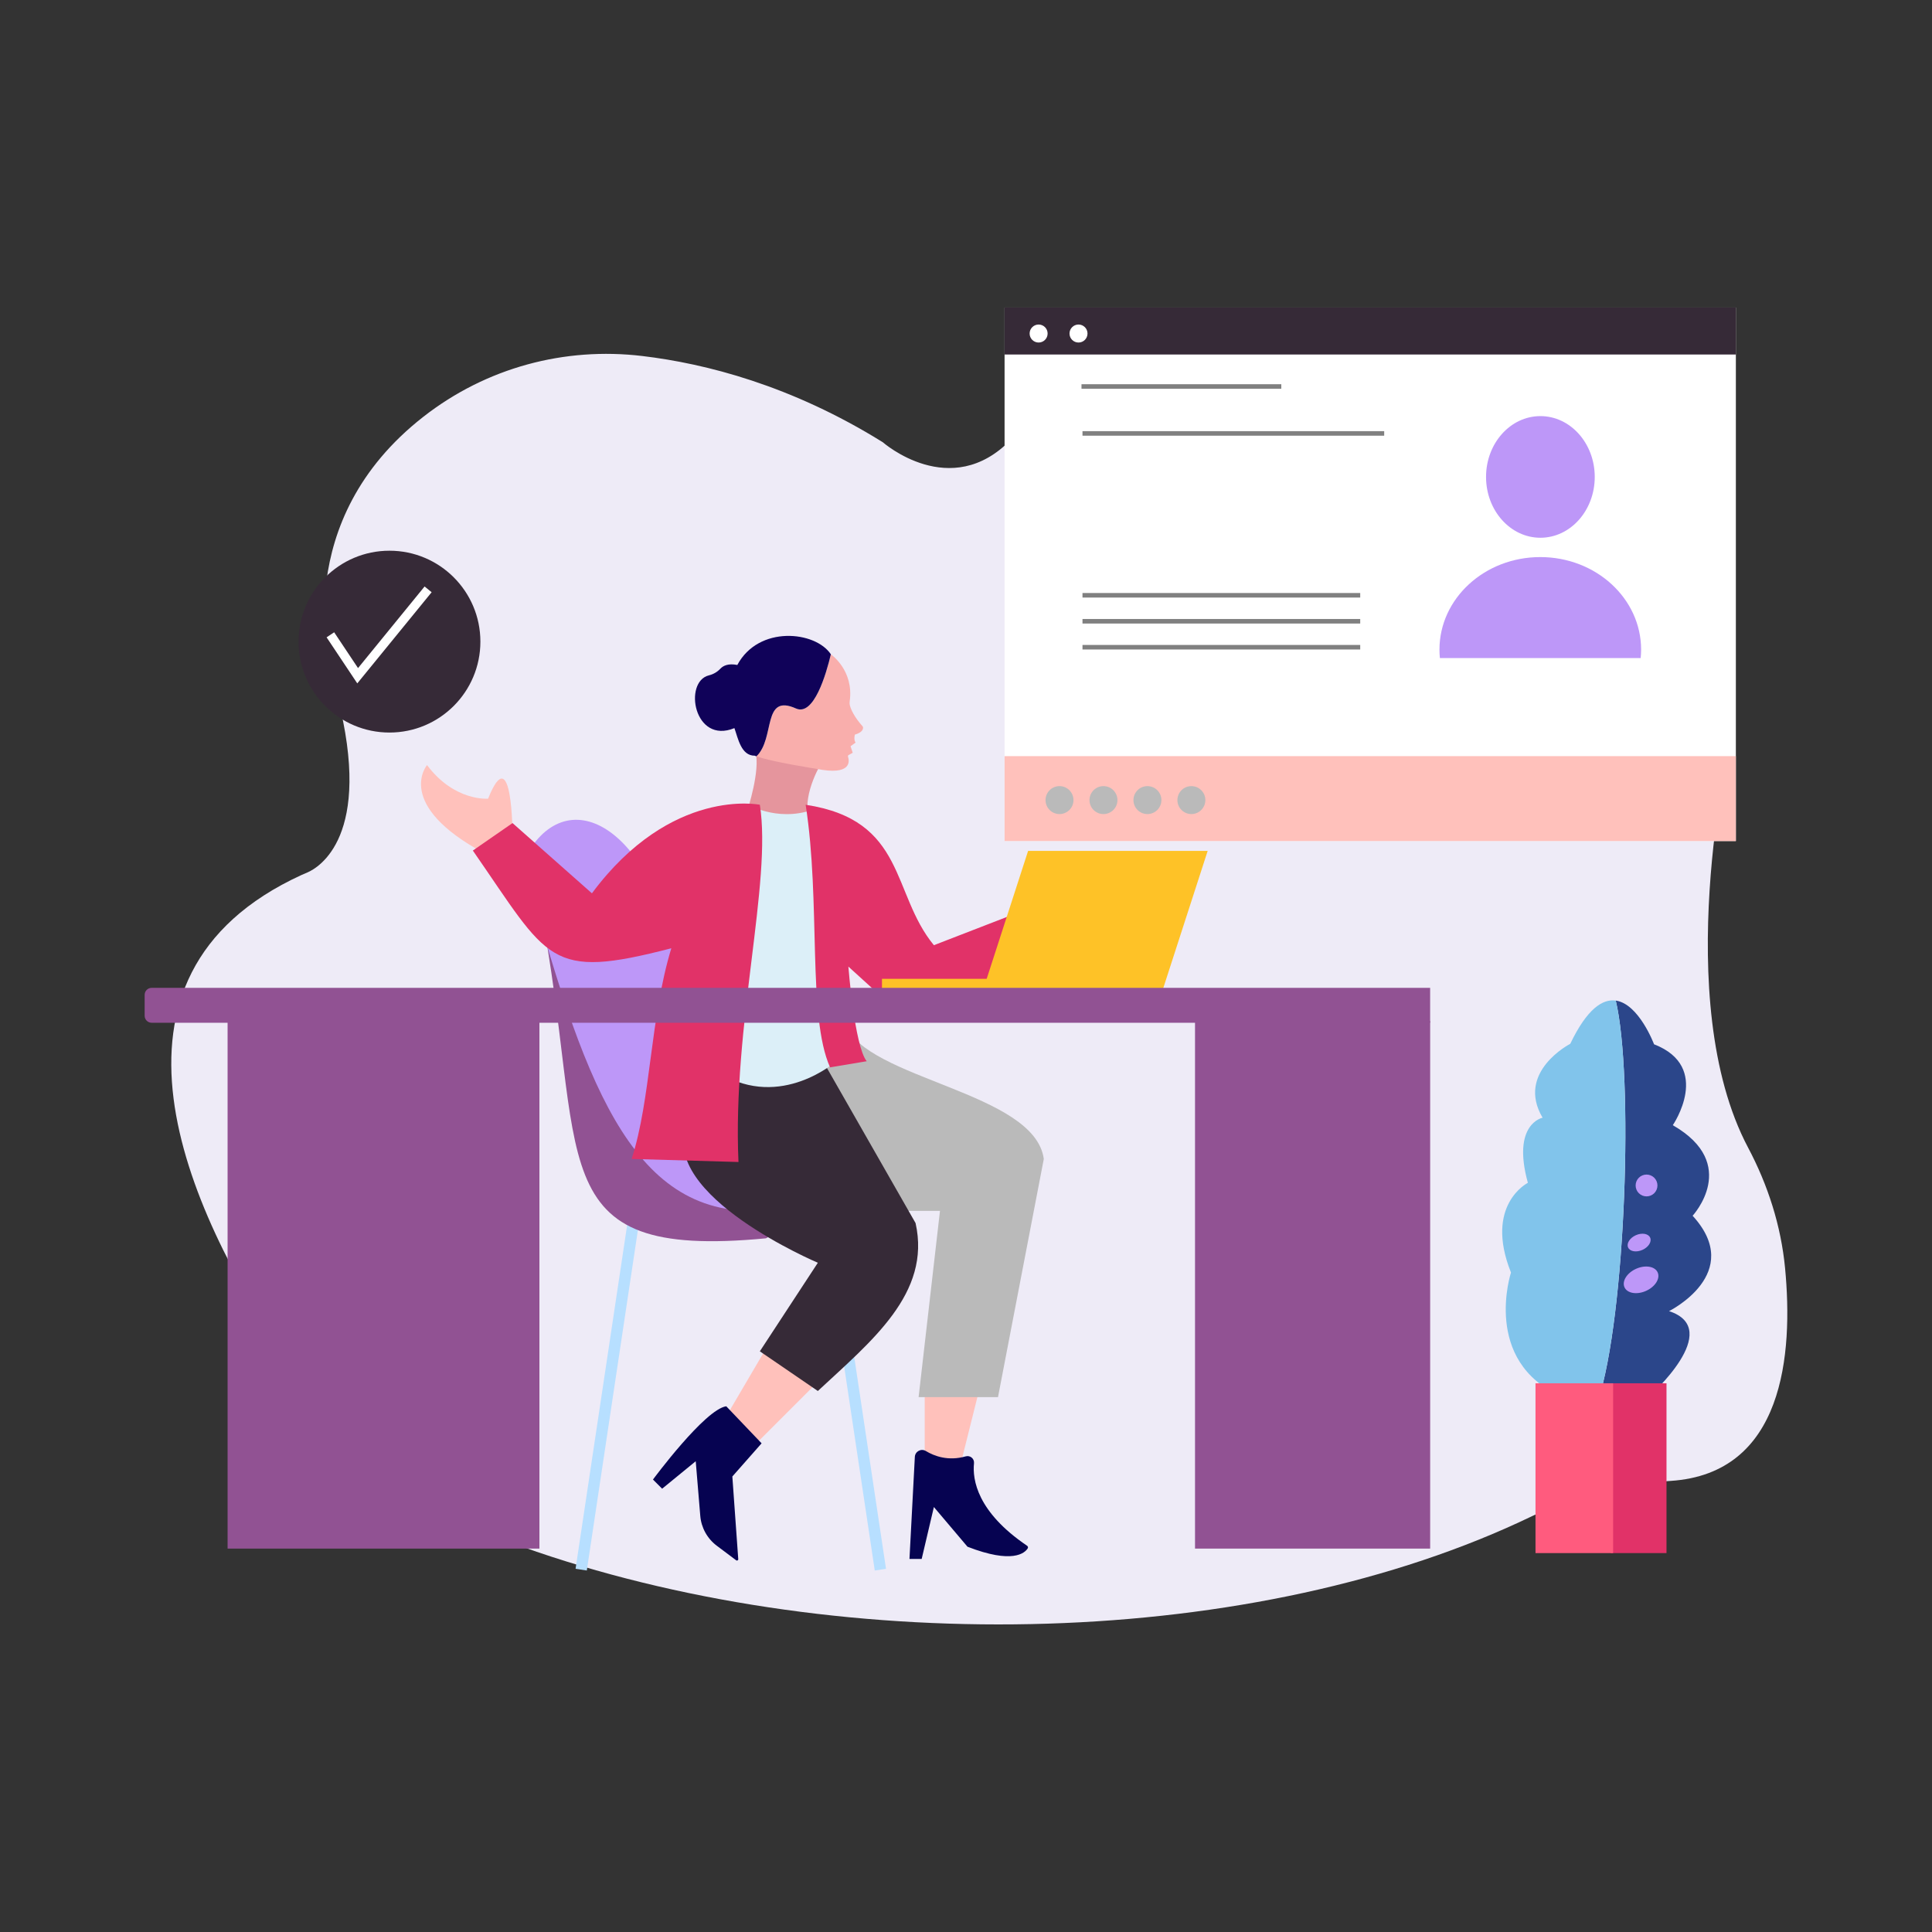 <svg xmlns="http://www.w3.org/2000/svg" enable-background="new 0 0 850 850" viewBox="0 0 850 850"><rect x="0" y="0" width="850" height="850" fill="#333333" stroke="none"/><path fill="#eeebf7" d="M125.6,596.84c-43.45-64.9-90.19-167.25,7.01-211.86c0.89-0.41,1.81-0.79,2.71-1.17
				c4.59-1.98,29.08-15.7,13.07-77.63c-0.38-1.45-1.04-3.81-1.47-5.25c-2.91-9.56-19-71.91,39.27-117.51
				c27.8-21.75,62.29-30.86,96.4-26.79c27.77,3.31,65.55,12.89,105.81,37.94c0,0,29.86,26.31,56.4-1.2c0,0,32.78-68.86,92.31-20.19
				c8.12,6.64,14.85,15.02,20.25,24.36c9.71,16.79,38.15,47.79,104.19,6.59c0,0,118.33-58.59,99.53,123.16
				c0,0-26.49,112.54,8.04,177.68c8.66,16.33,14.45,34.25,16.24,52.97c3.6,37.75-0.48,90.37-50.39,93.6
				c-20.99,1.36-41.68,6.22-60.88,15.48c-121.51,58.64-301.1,62.33-437.97,15.7C191.72,667.59,152.91,637.64,125.6,596.84z"/><path fill="#2b468a" d="M710.87,440.21c10.2,1.46,16.84,19.23,16.84,19.23c25.81,10.02,8.25,35.6,8.25,35.6
					c29.82,17.09,8.72,39.84,8.72,39.84c23.22,25.34-10.37,41.96-10.37,41.96c24.52,8.02-8.72,37.48-8.72,37.48l-12.49,3.54
					l-10.07-1.36C715.39,578.59,718.73,473.01,710.87,440.21z"/><path fill="#81c4eb" d="M664.77,559.87c-11.9-29.82,7.43-39.48,7.43-39.48c-7.19-26.05,6.48-28.64,6.48-28.64
					c-11.9-20.16,12.17-32.52,12.17-32.52c7.43-15.51,14.29-19.83,20.02-19.01c7.85,32.8,4.51,138.37-7.85,176.28l-16.1-2.18
					C651.92,598.88,664.77,559.87,664.77,559.87z"/><circle cx="724.41" cy="521.56" r="4.8" fill="#bd97f8"/><ellipse cx="722" cy="563.1" fill="#bd97f8" rx="8" ry="5.33" transform="rotate(-24.066 721.946 563.072)"/><ellipse cx="721.14" cy="546.7" fill="#bd97f8" rx="5.31" ry="3.54" transform="rotate(-24.066 721.081 546.667)"/><rect width="24.55" height="74.71" x="708.64" y="608.58" fill="#e13268" transform="rotate(-180 720.916 645.938)"/><rect width="34.15" height="74.71" x="675.56" y="608.58" fill="#ff5b7e" transform="rotate(-180 692.633 645.938)"/><path fill="#e5959d" d="M361.74,335.02c0,0-8.62,13.73-6.07,24.26c0,0-18.51,1.92-26.81-2.87c0,0,5.75-17.56,3.51-25.54
						L361.74,335.02z"/><path fill="#f9aeac" d="M350.25,311.71c7.81,3.42,13.19-15,15.3-23.86c0.12,0.18,10.21,7.03,8.28,20.73
						c-0.09,0.66-0.05,1.34,0.14,1.98c0.46,1.63,1.78,4.76,5.5,8.95c0.13,0.14,0.21,0.32,0.23,0.51c0.07,0.67-0.18,2.2-3.59,3.18
						c0,0-0.64,2.23,0.32,3.51l-2.23,1.6l0.96,2.87l-1.83,1.04c-0.23,0.13-0.33,0.4-0.25,0.64c0.6,1.79,1.97,8.68-14.2,5.33
						c0,0-19.26-2.96-26.09-5.46C341.17,324.92,335.18,304.92,350.25,311.71z"/><path fill="#100259" d="M316.93,294.2c1.24-1.32,3.47-2.43,7.46-1.64c9.41-17.56,34.38-14.94,41.15-4.7
						c-2.1,8.86-7.49,27.27-15.3,23.86c-15.07-6.8-9.08,13.21-17.47,21.03c-0.26-0.09-0.5-0.19-0.72-0.28
						c-6,0.05-7.34-7.66-8.94-12.13c-17.84,7.31-22.55-20.47-11.19-23.22C313.84,296.65,315.59,295.63,316.93,294.2z"/><rect width="163" height="5" x="186.3" y="607.47" fill="#b7dfff" transform="rotate(-81.466 267.806 609.98)"/><rect width="5" height="163" x="372.77" y="528.47" fill="#b7dfff" transform="rotate(-8.529 375.383 610.126)"/><path fill="#915293" d="M237.58,398.39c21.49,111.5-1.65,156.03,99.41,146.42l14.78-8.06l-28.21-20.15l-53.73-40.3l-1.34-47.02
						l-20.15-17.46L237.58,398.39z"/><path fill="#bd97f8" d="M334.3,532.73c-57.29,2.35-77.91-57.76-104.11-153.81c18.13-36.94,56.97-16.27,68.51,48.36l18.13,47.69
						l24.18,28.21L334.3,532.73z"/><polygon fill="#ffc1bb" points="338.95 590.01 318.18 625.41 331.61 636.16 362.51 605.26"/><polygon fill="#ffc1bb" points="406.84 606.61 406.84 642.88 422.96 642.88 432.36 605.26"/><path fill="#060351" d="M407.32,638.38c3.83,2.31,9.92,4.52,17.55,2.36c1.97-0.56,3.85,1.01,3.65,3.04
						c-0.73,7.21,1.38,21.4,23.36,36.29c0.38,0.26,0.52,0.78,0.27,1.16c-1.28,2.02-6.64,6.99-26.5-0.74l-14.78-17.46l-5.37,22.84
						h-5.37l2.36-44.89C402.61,638.57,405.25,637.13,407.32,638.38z"/><path fill="#060351" d="M319.52,618.7l15.55,16.3l-12.87,14.6l2.6,36.36c0.04,0.49-0.52,0.8-0.92,0.5l-8.51-6.39
						c-4.2-3.15-6.85-7.94-7.28-13.17l-2-24.02l-14.78,12.09l-4.03-4.03C287.28,650.94,310.12,620.04,319.52,618.7z"/><path fill="#ffc1bb" d="M225.49,367.5c0,0,0-42.99-10.75-16.12c0,0-14.78,1.34-26.87-14.78c0,0-14.78,17.46,25.52,38.96
						L225.49,367.5z"/><path fill="#bababa" d="M371.91,450.78c9.4,24.18,83.29,29.55,87.32,59.11l-20.15,104.78h-34.93l9.4-81.94h-41.64l-14.78-47.02
						l-10.75-37.61L371.91,450.78z"/><path fill="#362a37" d="M359.82,462.87l42.99,75.23c6.96,30.96-19.5,51.98-42.99,73.88l-25.52-17.46l25.52-38.96
						c0,0-69.85-29.55-57.76-60.45l15.18-29.21l15.72-5.72L359.82,462.87z"/><path fill="#dceff8" d="M329.65,354.21c0,0,14.41,8.41,31.03,0.78l7.21,81.02v30.9c0,0-24.18,21.49-51.05,5.37l2.69-40.3
						l5.37-44.33L329.65,354.21z"/><path fill="#e13268" d="M354.45,354.06c44.33,6.72,37.61,38.96,56.42,61.79l41.64-16.12l2.69,34.93l-67.17,4.03l-14.78-13.43
						c0,0,2.69,34.93,8.06,41.64l-16.12,2.69C355.14,447.04,361.17,397.05,354.45,354.06z"/><path fill="#e13268" d="M324.9,511.23c-2.69-60.45,14.78-123.09,9.4-157.17c0,0-38.96-8.06-73.88,38.96l-34.93-30.9l-17.46,12.09
						c33.58,48.36,33.04,57.05,87.32,42.99c-9.4,30.9-8.93,66.35-17.46,92.69L324.9,511.23z"/><polygon fill="#fec227" points="432.36 436.01 511.37 436.01 531.32 374.37 452.32 374.37"/><rect width="57.76" height="5.37" x="388.03" y="430.63" fill="#fec227" transform="rotate(-180 416.913 433.32)"/><g><rect width="137.19" height="232.11" x="100.13" y="449.21" fill="#915293"/></g><g><rect width="103.45" height="232.11" x="525.76" y="449.21" fill="#915293"/></g><g><path fill="#915293" d="M629.2,449.97H66.72c-1.7,0-3.08-1.38-3.08-3.08v-9.2c0-1.7,1.38-3.08,3.08-3.08H629.2V449.97z"/></g><g><circle cx="171.35" cy="282.29" r="40" fill="#362a37"/></g><g><polygon fill="#fff" points="157.19 300.66 143.69 280.4 147.02 278.18 157.52 293.93 186.8 258.03 189.9 260.56"/></g><g><rect width="321.74" height="234.71" x="441.97" y="135.31" fill="#fff"/></g><g><rect width="321.74" height="37.36" x="441.97" y="332.67" fill="#ffc1bb"/></g><g><rect width="321.74" height="20.66" x="441.97" y="135.31" fill="#362a37"/></g><g><circle cx="474.5" cy="146.74" r="3.96" fill="#fff"/></g><g><circle cx="456.95" cy="146.74" r="3.96" fill="#fff"/></g><g><rect width="87.91" height="2" x="475.81" y="169.04" fill="gray"/></g><g><rect width="132.74" height="2" x="476.25" y="189.69" fill="gray"/></g><g><rect width="122.19" height="2" x="476.25" y="260.9" fill="gray"/></g><g><rect width="122.19" height="2" x="476.25" y="272.33" fill="gray"/></g><g><rect width="122.19" height="2" x="476.25" y="283.75" fill="gray"/></g><g><circle cx="466.14" cy="352.01" r="6.15" fill="#bababa"/></g><g><circle cx="485.48" cy="352.01" r="6.15" fill="#bababa"/></g><g><circle cx="504.82" cy="352.01" r="6.15" fill="#bababa"/></g><g><circle cx="524.16" cy="352.01" r="6.15" fill="#bababa"/></g><g><ellipse cx="677.71" cy="209.83" fill="#bd97f8" rx="23.91" ry="26.76"/></g><g><path fill="#bd97f8" d="M722.02,285.83c0-22.5-19.86-40.74-44.36-40.74c-24.5,0-44.36,18.24-44.36,40.74c0,1.25,0.07,2.48,0.19,3.7
				h88.33C721.94,288.31,722.02,287.08,722.02,285.83z"/></g></svg>